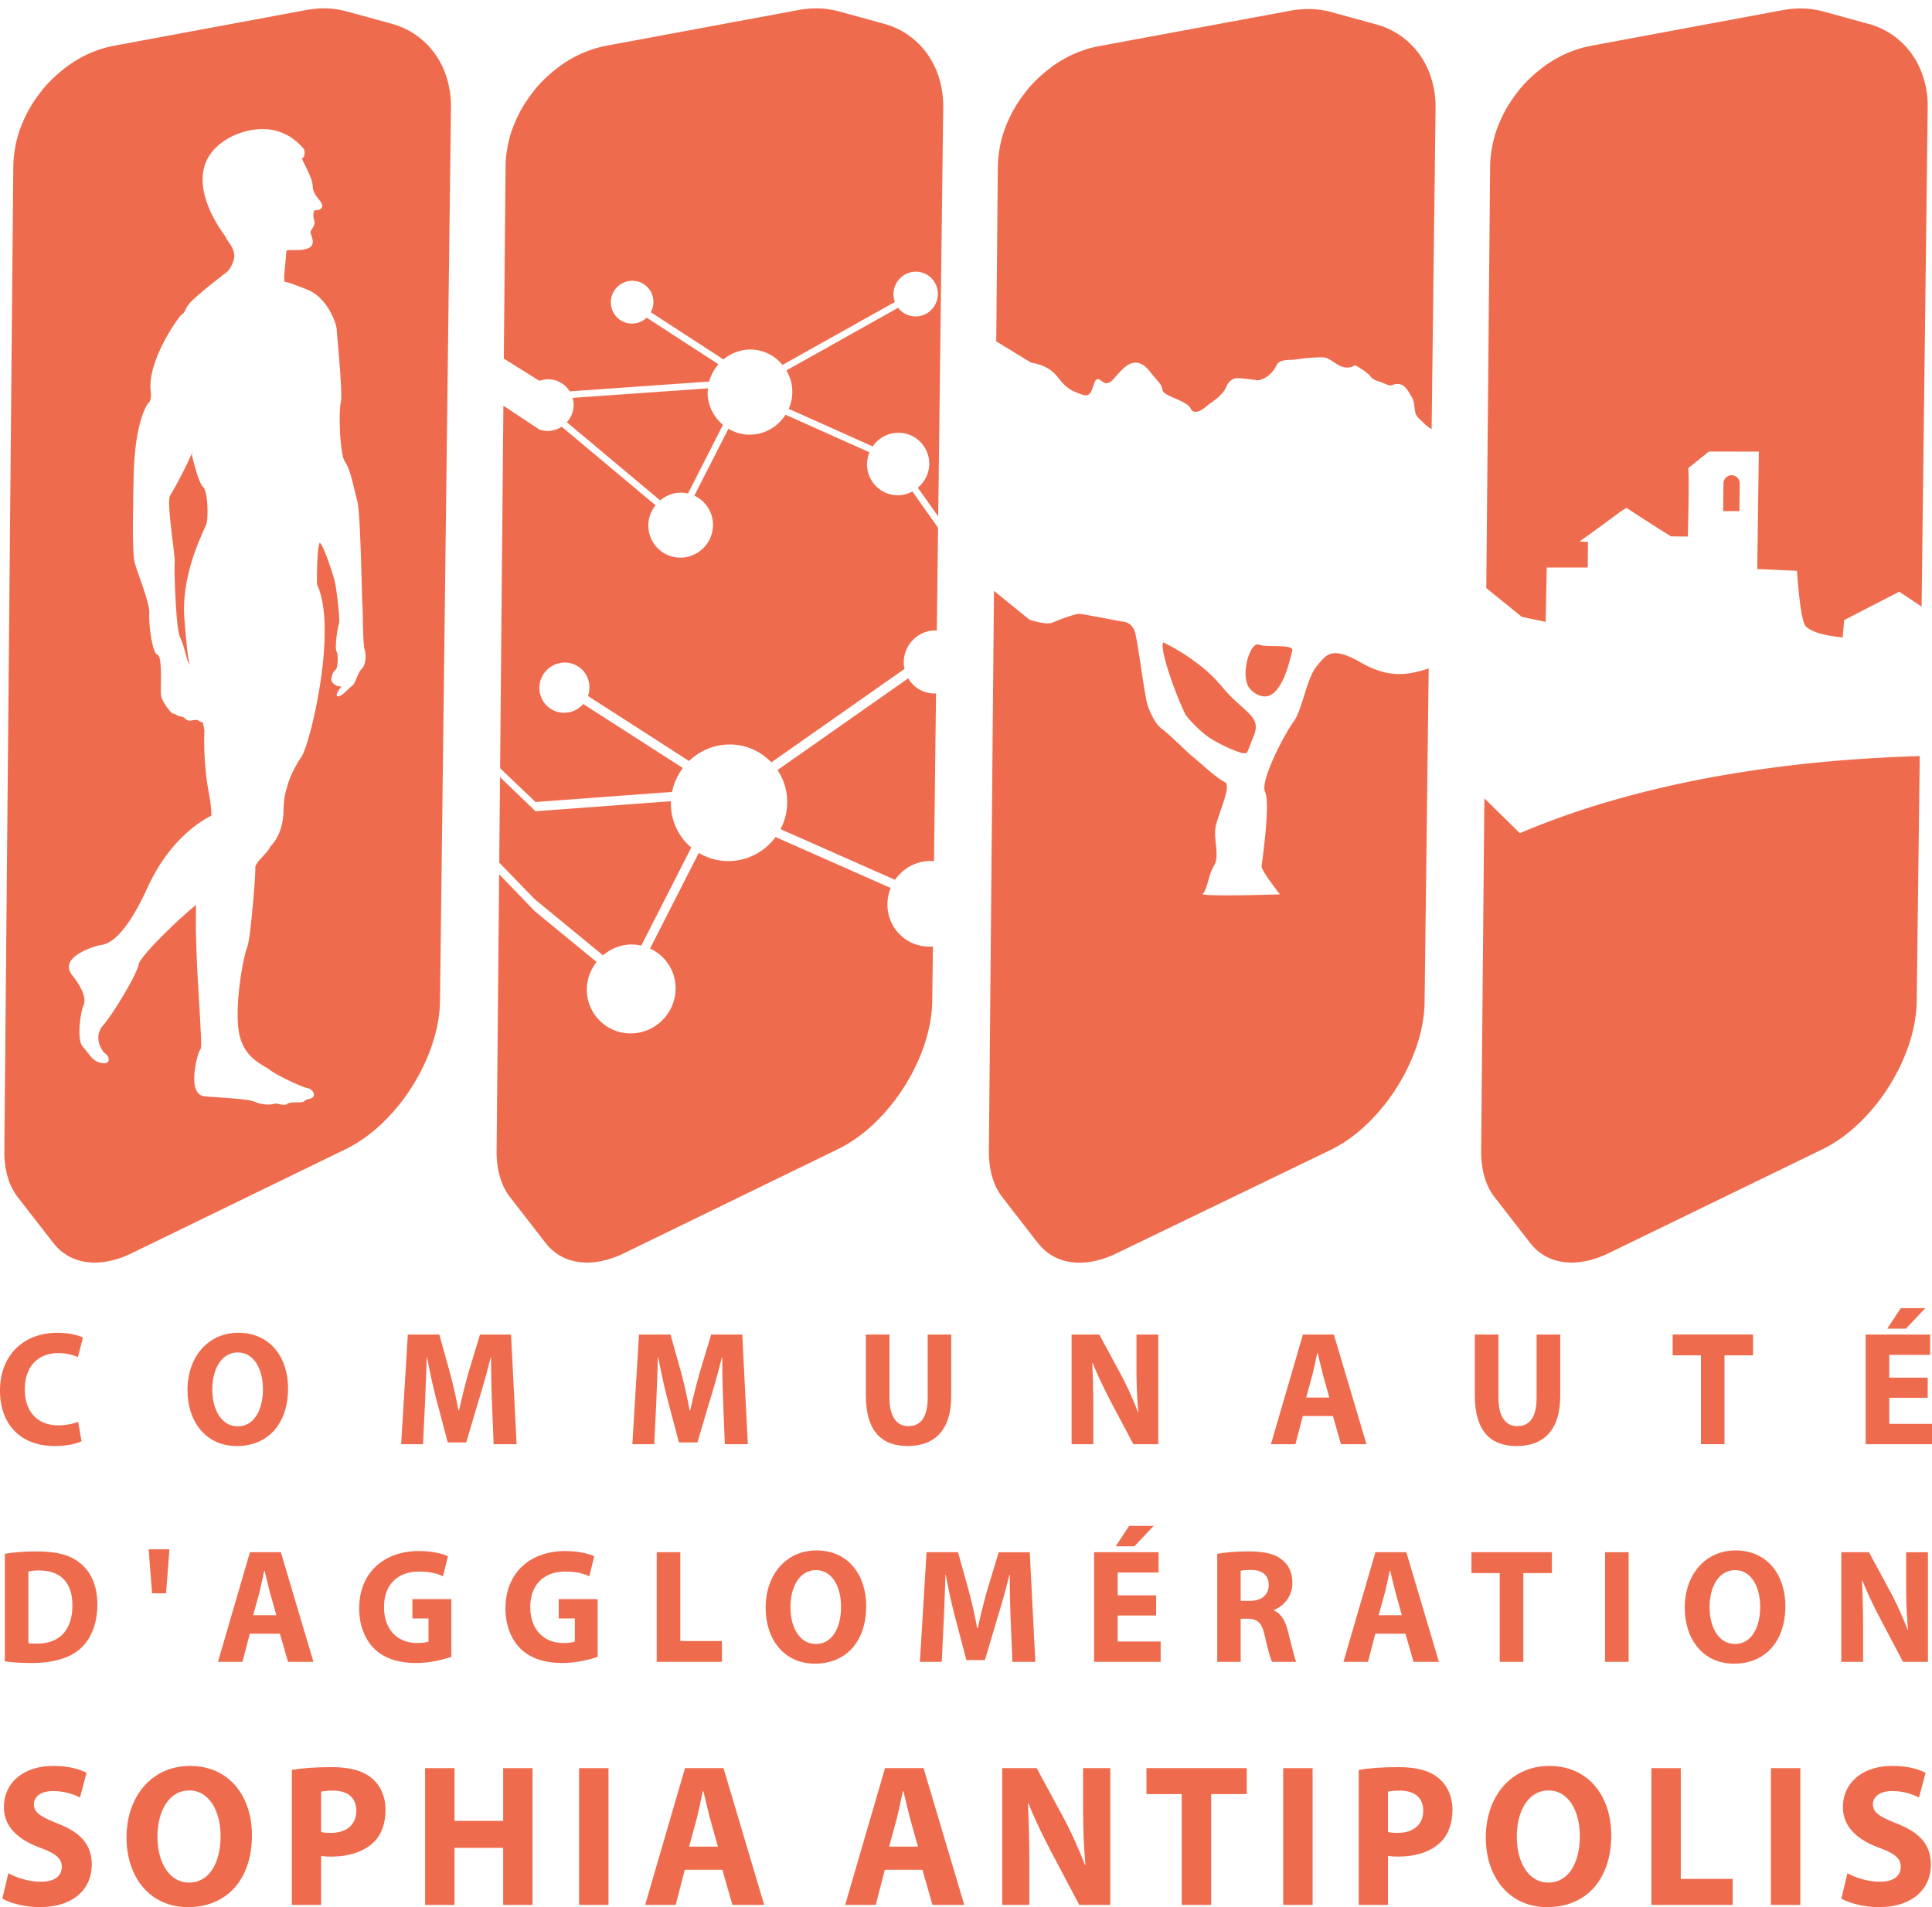 <svg xmlns="http://www.w3.org/2000/svg" width="157" height="155" viewBox="0 0 157 155"><g><g><g><path fill="#ee6c4d" d="M6.627 117.136c-.34.173-1.15.39-2.172.39-2.94 0-4.455-1.934-4.455-4.488 0-3.04 2.07-4.718 4.645-4.718.998 0 1.755.211 2.093.396l-.404 1.586a3.89 3.89 0 0 0-1.612-.327c-1.514 0-2.705.963-2.705 2.958 0 1.785 1.016 2.909 2.715 2.909.594 0 1.224-.12 1.617-.289z"/></g><g><path fill="#ee6c4d" d="M19.309 115.924c-1.284 0-2.057-1.313-2.057-2.991 0-1.667.747-3.013 2.07-3.013 1.325 0 2.045 1.373 2.045 2.974 0 1.743-.744 3.03-2.044 3.03zm-.064 1.602c2.488 0 4.165-1.763 4.165-4.694 0-2.462-1.425-4.512-4.038-4.512-2.496 0-4.137 1.996-4.137 4.667 0 2.539 1.486 4.539 3.999 4.539z"/></g><g><path fill="#ee6c4d" d="M39.977 113.964c-.037-1.07-.073-2.354-.073-3.662h-.027a57.3 57.3 0 0 1-.96 3.452l-1.032 3.48h-1.501l-.909-3.44a47.986 47.986 0 0 1-.77-3.492h-.025c-.04 1.206-.092 2.58-.14 3.69l-.164 3.384h-1.778l.543-8.914h2.56l.83 2.992c.28 1.017.532 2.13.722 3.17h.049c.23-1.028.52-2.192.808-3.202l.897-2.96h2.522l.451 8.914h-1.865z"/></g><g><path fill="#ee6c4d" d="M58.765 113.964c-.037-1.07-.073-2.354-.073-3.662h-.026a59.938 59.938 0 0 1-.961 3.452l-1.031 3.48h-1.501l-.912-3.44a49.359 49.359 0 0 1-.769-3.492h-.027a446.63 446.63 0 0 1-.134 3.69l-.166 3.384h-1.778l.54-8.914h2.56l.838 2.992a39.06 39.06 0 0 1 .714 3.17h.052a56.34 56.34 0 0 1 .807-3.202l.896-2.96h2.524l.454 8.914h-1.87z"/></g><g><path fill="#ee6c4d" d="M72.28 108.462v5.123c0 1.543.568 2.323 1.539 2.323 1.009 0 1.567-.737 1.567-2.323v-5.123H77.3v4.999c0 2.752-1.323 4.065-3.543 4.065-2.147 0-3.395-1.256-3.395-4.094v-4.97z"/></g><g><path fill="#ee6c4d" d="M87.082 117.376v-8.914h2.246l1.767 3.265c.504.942.995 2.053 1.388 3.059h.026c-.118-1.18-.155-2.382-.155-3.73v-2.594h1.768v8.914H92.1l-1.82-3.437c-.498-.964-1.067-2.103-1.472-3.147h-.049a71.01 71.01 0 0 1 .084 3.902v2.682z"/></g><g><path fill="#ee6c4d" d="M106.146 113.585l.516-1.896c.128-.513.266-1.187.377-1.714h.042c.125.512.28 1.187.414 1.714l.528 1.896zm2.175 1.502l.648 2.29h2.075l-2.651-8.915h-2.513l-2.6 8.914h1.992l.596-2.289z"/></g><g><path fill="#ee6c4d" d="M121.767 108.462v5.123c0 1.543.566 2.323 1.538 2.323 1.011 0 1.566-.737 1.566-2.325v-5.121h1.918v4.999c0 2.752-1.327 4.065-3.548 4.065-2.144 0-3.392-1.256-3.392-4.094v-4.97z"/></g><g><path fill="#ee6c4d" d="M138.223 110.155h-2.299v-1.693h6.535v1.693h-2.321v7.221h-1.915z"/></g><g><path fill="#ee6c4d" d="M154.46 106.323l-1.096 1.664h1.513l1.576-1.664zm2.192 5.647h-3.125v-1.854h3.321v-1.654h-5.239v8.914h5.414v-1.653h-3.496v-2.118h3.125z"/></g><g><path fill="#ee6c4d" d="M2.31 127.717c.165-.044.458-.08.87-.08 1.667 0 2.704.91 2.704 2.829 0 2.128-1.152 3.135-2.905 3.118-.226 0-.504 0-.67-.035zM.394 135.03c.466.065 1.187.131 2.18.131 1.666 0 3.042-.368 3.936-1.15.808-.727 1.403-1.903 1.403-3.613 0-1.583-.556-2.692-1.439-3.386-.808-.645-1.87-.922-3.496-.922-.961 0-1.88.066-2.584.197z"/></g><g><path fill="#ee6c4d" d="M13.77 125.917l-.276 3.581h-1.137l-.277-3.58z"/></g><g><path fill="#ee6c4d" d="M20.575 131.274l.517-1.893c.128-.514.266-1.19.38-1.714h.034c.128.51.28 1.184.417 1.714l.532 1.893zm2.172 1.508l.656 2.284h2.069l-2.65-8.912h-2.511l-2.598 8.912h1.99l.596-2.284z"/></g><g><path fill="#ee6c4d" d="M36.68 134.658c-.595.21-1.718.502-2.844.502-1.55 0-2.67-.411-3.45-1.19-.771-.78-1.2-1.941-1.2-3.255.013-2.956 2.07-4.655 4.857-4.655 1.097 0 1.94.226 2.359.424l-.405 1.629c-.467-.223-1.035-.385-1.968-.385-1.6 0-2.824.953-2.824 2.885 0 1.85 1.11 2.922 2.687 2.922.428 0 .78-.054.93-.121v-1.878h-1.31v-1.57h3.167z"/></g><g><path fill="#ee6c4d" d="M48.568 134.658c-.591.21-1.717.502-2.837.502-1.556 0-2.676-.411-3.458-1.19-.77-.78-1.2-1.941-1.2-3.255.013-2.956 2.07-4.655 4.859-4.655 1.095 0 1.943.226 2.359.424l-.403 1.629c-.47-.223-1.037-.385-1.972-.385-1.6 0-2.824.953-2.824 2.885 0 1.85 1.109 2.922 2.687 2.922.43 0 .784-.054.935-.121v-1.878h-1.313v-1.57h3.167z"/></g><g><path fill="#ee6c4d" d="M53.367 126.154h1.917v7.222h3.382v1.69h-5.3z"/></g><g><path fill="#ee6c4d" d="M66.293 133.613c-1.286 0-2.06-1.308-2.06-2.99 0-1.664.747-3.013 2.073-3.013 1.325 0 2.041 1.374 2.041 2.973 0 1.747-.744 3.03-2.041 3.03zm-.063 1.6c2.484 0 4.161-1.757 4.161-4.693 0-2.46-1.423-4.509-4.037-4.509-2.497 0-4.136 1.996-4.136 4.664 0 2.54 1.487 4.539 3.999 4.539z"/></g><g><path fill="#ee6c4d" d="M82.129 131.656a105.311 105.311 0 0 1-.073-3.664h-.03a59.03 59.03 0 0 1-.956 3.452l-1.035 3.479h-1.5l-.91-3.442a49.212 49.212 0 0 1-.77-3.49h-.028c-.031 1.201-.087 2.584-.135 3.693l-.163 3.382h-1.776l.542-8.912h2.556l.835 2.99c.276 1.02.53 2.13.719 3.174h.052c.225-1.032.513-2.195.805-3.203l.898-2.96h2.52l.454 8.911h-1.862z"/></g><g><path fill="#ee6c4d" d="M91.758 124.012l-1.094 1.665h1.513l1.577-1.665zm2.194 5.647h-3.126v-1.853h3.322v-1.652h-5.24v8.912h5.411v-1.652h-3.493v-2.116h3.126z"/></g><g><path fill="#ee6c4d" d="M100.821 127.666c.137-.043.409-.07.867-.07.886 0 1.412.423 1.412 1.231 0 .779-.565 1.28-1.52 1.28h-.759zm-1.906 7.4h1.906v-3.505h.566c.8.014 1.163.307 1.403 1.429.238 1.1.453 1.826.583 2.076h1.962c-.16-.345-.414-1.506-.682-2.523-.21-.821-.54-1.401-1.131-1.655v-.038c.734-.275 1.504-1.06 1.504-2.184 0-.814-.28-1.438-.798-1.861-.605-.52-1.492-.716-2.748-.716-1.037 0-1.945.082-2.565.197z"/></g><g><path fill="#ee6c4d" d="M112.034 131.272l.523-1.891c.126-.514.263-1.19.378-1.714h.039c.126.51.277 1.183.418 1.714l.525 1.891zm2.177 1.51l.656 2.284h2.063l-2.647-8.912h-2.513l-2.596 8.912h1.995l.592-2.284z"/></g><g><path fill="#ee6c4d" d="M121.87 127.851h-2.295v-1.697h6.537l.002 1.697h-2.324v7.215h-1.92z"/></g><g><path fill="#ee6c4d" d="M130.434 135.066v-8.911h1.913v8.911z"/></g><g><path fill="#ee6c4d" d="M140.98 133.613c-1.283 0-2.054-1.308-2.054-2.99 0-1.664.743-3.013 2.072-3.013 1.32 0 2.039 1.374 2.039 2.973 0 1.747-.738 3.03-2.039 3.03zm-.06 1.6c2.483 0 4.165-1.757 4.165-4.693 0-2.46-1.428-4.509-4.04-4.509-2.496 0-4.138 1.996-4.138 4.664 0 2.54 1.491 4.539 3.997 4.539z"/></g><g><path fill="#ee6c4d" d="M149.629 135.066v-8.912h2.248l1.763 3.266c.506.939.995 2.048 1.39 3.058h.024a38.852 38.852 0 0 1-.154-3.733v-2.59h1.77v8.911h-2.026l-1.811-3.437c-.505-.963-1.07-2.1-1.475-3.147h-.05c.062 1.19.091 2.447.091 3.902v2.682z"/></g><g><path fill="#ee6c4d" d="M.679 152.244c.63.348 1.637.693 2.657.693 1.104 0 1.684-.477 1.684-1.22 0-.677-.504-1.086-1.777-1.547-1.763-.662-2.925-1.683-2.925-3.318 0-1.894 1.525-3.327 4.01-3.327 1.211 0 2.077.242 2.707.558l-.536 2.012a4.795 4.795 0 0 0-2.202-.527c-1.039 0-1.541.511-1.541 1.07 0 .71.58 1.02 1.966 1.583 1.872.727 2.736 1.75 2.736 3.333 0 1.861-1.351 3.446-4.262 3.446-1.213 0-2.407-.346-3.004-.691z"/></g><g><path fill="#ee6c4d" d="M15.36 153.005c-1.603 0-2.566-1.634-2.566-3.73 0-2.074.932-3.757 2.583-3.757 1.65 0 2.548 1.713 2.548 3.71 0 2.177-.929 3.777-2.548 3.777zM15.283 155c3.1 0 5.191-2.193 5.191-5.854 0-3.067-1.777-5.621-5.034-5.621-3.115 0-5.16 2.489-5.16 5.818 0 3.166 1.853 5.657 4.985 5.657z"/></g><g><path fill="#ee6c4d" d="M26.093 145.616c.175-.048.502-.083.99-.083 1.214 0 1.874.61 1.874 1.637 0 1.117-.787 1.795-2.058 1.795-.351 0-.603-.017-.806-.07zm-2.376 9.204h2.376v-3.993c.22.052.502.068.817.068 1.414 0 2.644-.38 3.462-1.174.628-.609.958-1.533.958-2.636 0-1.088-.437-2.013-1.114-2.559-.71-.607-1.779-.904-3.256-.904-1.465 0-2.502.097-3.243.227z"/></g><g><path fill="#ee6c4d" d="M36.935 143.705v4.285h3.954v-4.285h2.385v11.115h-2.385v-4.636h-3.954v4.636h-2.39v-11.115z"/></g><g><path fill="#ee6c4d" d="M47.058 154.82v-11.115h2.389v11.115z"/></g><g><path fill="#ee6c4d" d="M55.997 150.085l.644-2.358c.157-.642.33-1.484.47-2.144h.05c.156.643.345 1.485.518 2.144l.66 2.358zm2.704 1.878l.818 2.857h2.58l-3.303-11.115h-3.13l-3.24 11.115h2.483l.738-2.857z"/></g><g><path fill="#ee6c4d" d="M72.252 150.085l.644-2.358c.158-.642.333-1.484.474-2.144h.045c.16.643.348 1.485.52 2.144l.662 2.358zm2.707 1.878l.816 2.857h2.583l-3.306-11.115H71.92l-3.24 11.115h2.486l.74-2.857z"/></g><g><path fill="#ee6c4d" d="M81.443 154.82v-11.115h2.8l2.204 4.072c.626 1.17 1.241 2.557 1.732 3.81h.03c-.141-1.467-.195-2.969-.195-4.65v-3.232h2.21v11.115h-2.52l-2.266-4.291c-.63-1.203-1.336-2.621-1.84-3.923h-.062c.075 1.485.11 3.053.11 4.866v3.348z"/></g><g><path fill="#ee6c4d" d="M96.029 145.814h-2.864v-2.109h8.151v2.109h-2.894v9.006H96.03z"/></g><g><path fill="#ee6c4d" d="M104.276 154.82v-11.115h2.39v11.115z"/></g><g><path fill="#ee6c4d" d="M112.793 145.616c.17-.048.503-.083.99-.083 1.21 0 1.873.61 1.873 1.637 0 1.117-.789 1.795-2.067 1.795-.342 0-.592-.017-.796-.07zm-2.38 9.204h2.38v-3.993c.22.052.503.067.816.067 1.415 0 2.645-.378 3.461-1.173.628-.609.963-1.533.963-2.636 0-1.088-.446-2.013-1.12-2.559-.711-.608-1.782-.904-3.259-.904-1.462 0-2.5.097-3.24.227z"/></g><g><path fill="#ee6c4d" d="M125.822 153.005c-1.604 0-2.563-1.634-2.563-3.73 0-2.074.926-3.757 2.58-3.757 1.65 0 2.544 1.713 2.544 3.707 0 2.18-.927 3.78-2.545 3.78zm-.079 1.995c3.1 0 5.193-2.193 5.193-5.854 0-3.067-1.782-5.621-5.036-5.621-3.115 0-5.161 2.489-5.161 5.818 0 3.166 1.857 5.657 4.99 5.657z"/></g><g><path fill="#ee6c4d" d="M134.196 143.705h2.39v9.002h4.217v2.113h-6.607z"/></g><g><path fill="#ee6c4d" d="M143.91 154.82v-11.115h2.389v11.115z"/></g><g><path fill="#ee6c4d" d="M150.127 152.244c.626.348 1.63.693 2.66.693 1.096 0 1.675-.477 1.675-1.22 0-.677-.5-1.086-1.777-1.547-1.761-.662-2.922-1.683-2.922-3.318 0-1.894 1.526-3.327 4.01-3.327 1.212 0 2.078.242 2.705.558l-.533 2.012a4.785 4.785 0 0 0-2.206-.527c-1.034 0-1.54.511-1.54 1.07 0 .708.587 1.02 1.97 1.583 1.869.727 2.738 1.75 2.738 3.333 0 1.861-1.357 3.446-4.267 3.446-1.21 0-2.405-.346-3.005-.691z"/></g><g><path fill="#ee6c4d" d="M16.74 40.133c-.058-.259-.137-.464-.243-.567-.103-.1-.21-.307-.313-.565a9.196 9.196 0 0 1-.287-.859 18.995 18.995 0 0 1-.31-1.204l.084-.27c-.19.438-.388.863-.581 1.258-.194.396-.383.761-.553 1.083-.17.32-.324.596-.446.811-.122.214-.214.367-.261.443-.081.13-.097.5-.074.995.025.495.087 1.11.158 1.728.07.617.15 1.239.206 1.74.058.502.094.884.078 1.029-.015.144-.017.554-.005 1.095.013.542.037 1.216.075 1.891.035.676.085 1.352.143 1.9.06.548.128.966.205 1.124.078.157.146.327.207.498.06.173.114.348.162.519.05.17.093.334.134.485.042.151.08.289.12.404l.038.106.045.1.053.09.059.082c-.053-.119-.105-.39-.153-.734-.05-.344-.096-.758-.134-1.163-.04-.407-.076-.801-.1-1.103l-.044-.555c-.096-.967-.04-1.92.101-2.814.142-.896.365-1.728.607-2.457.242-.728.5-1.35.703-1.818.204-.468.355-.783.384-.9a3.63 3.63 0 0 0 .059-.595c.01-.266.01-.58-.009-.893a5.8 5.8 0 0 0-.109-.884"/></g><g><path fill="#ee6c4d" d="M29.678 53.706c-.022.144-.06.278-.109.39a.76.76 0 0 1-.18.27c-.072.062-.142.17-.208.3a7.95 7.95 0 0 0-.195.427c-.062.147-.122.29-.182.404-.059.113-.117.2-.176.23-.054.031-.133.101-.224.19-.092.087-.197.192-.307.293a2.712 2.712 0 0 1-.331.27c-.11.073-.21.12-.298.12-.092-.015-.119-.075-.106-.154a.842.842 0 0 1 .123-.28c.06-.1.13-.196.183-.269.05-.071.086-.12.073-.12a.729.729 0 0 1-.458-.083.947.947 0 0 1-.304-.271.418.418 0 0 1-.049-.253c.007-.1.032-.213.07-.317a1.31 1.31 0 0 1 .132-.278c.05-.077.1-.132.143-.146.044-.014.08-.104.108-.232.029-.128.048-.295.057-.467.009-.17.006-.344-.009-.488-.015-.142-.041-.254-.083-.298-.04-.047-.057-.195-.056-.395.001-.2.02-.45.047-.702.029-.253.065-.508.1-.714.038-.205.076-.366.104-.427.028-.06.033-.26.018-.536a20.047 20.047 0 0 0-.083-.989 40.211 40.211 0 0 0-.126-1.046 19.095 19.095 0 0 0-.107-.714 9.258 9.258 0 0 0-.204-.734c-.104-.335-.233-.731-.37-1.11-.135-.381-.277-.744-.403-1.013-.124-.268-.234-.442-.303-.442-.058.155-.101.436-.132.77-.03.335-.048.721-.06 1.094-.01.372-.016.73-.017 1.002-.002.273.001.46.001.494.417.884.6 2.111.624 3.474.026 1.364-.105 2.864-.313 4.3a38.995 38.995 0 0 1-.772 3.9c-.281 1.1-.559 1.927-.754 2.283-.031.057-.14.209-.284.44a9.282 9.282 0 0 0-.505.936 7.877 7.877 0 0 0-.485 1.344 6.84 6.84 0 0 0-.228 1.674 5.574 5.574 0 0 1-.122 1.12c-.07.326-.167.608-.277.85-.107.242-.23.444-.347.61a3.11 3.11 0 0 1-.332.395c-.047.129-.149.274-.275.428-.127.151-.277.31-.421.47-.144.156-.28.31-.377.453-.098.143-.158.274-.145.382.01.117-.008.54-.045 1.116a81.48 81.48 0 0 1-.387 4.122c-.077.597-.156 1.05-.224 1.21-.068.156-.165.505-.267.974-.102.47-.21 1.063-.3 1.709-.09.647-.163 1.345-.194 2.03-.032.687-.023 1.356.05 1.943.075.588.236 1.062.445 1.449.21.385.467.683.732.923.266.238.54.418.785.568.244.148.459.265.603.38.143.114.381.257.666.413.284.155.613.321.936.474.323.153.639.294.898.398.259.106.46.177.554.19a.64.64 0 0 1 .429.279.48.48 0 0 1 .082.212.287.287 0 0 1-.047.196.385.385 0 0 1-.152.124 1.12 1.12 0 0 1-.194.068c-.066.017-.133.034-.194.057a.403.403 0 0 0-.154.096l-.091.062a.927.927 0 0 1-.274.057 2.01 2.01 0 0 1-.143.006l-.09-.002-.073-.002-.047-.004-.02-.001c-.008 0-.053 0-.115.003a2.4 2.4 0 0 0-.227.02c-.084.012-.17.028-.242.052-.073.024-.13.058-.156.102a1.16 1.16 0 0 1-.292.026l-.115-.015-.108-.021-.105-.024-.107-.022-.102-.013-.093-.004a4.48 4.48 0 0 1-.157.037 1.4 1.4 0 0 1-.137.024l-.127.015a3.227 3.227 0 0 1-.404-.009 3.66 3.66 0 0 1-.296-.042 2.472 2.472 0 0 1-.29-.07 1.66 1.66 0 0 1-.258-.1c-.12-.056-.337-.106-.621-.148-.283-.043-.633-.08-1.014-.115-.38-.033-.792-.062-1.202-.09-.41-.028-.817-.054-1.188-.081-.37-.027-.6-.234-.733-.537-.133-.304-.17-.705-.152-1.117a6.97 6.97 0 0 1 .167-1.192c.078-.355.168-.638.222-.768.057-.129.1-.17.13-.257.03-.086.044-.217.04-.526-.004-.31-.026-.798-.07-1.598-.042-.802-.11-1.915-.2-3.473a105.206 105.206 0 0 1-.145-3.576 54.683 54.683 0 0 1 .002-2.505c-.154.097-.515.4-.97.81-.457.41-1.008.929-1.545 1.46-.538.53-1.06 1.07-1.457 1.531-.394.46-.666.836-.7 1.035-.035.197-.18.544-.393.971-.21.425-.488.928-.79 1.435-.3.51-.62 1.024-.922 1.472-.3.45-.578.832-.79 1.076-.213.247-.32.502-.36.752-.039.248-.008.489.053.703.063.213.158.398.25.54a.94.94 0 0 0 .227.264.696.696 0 0 1 .25.288.516.516 0 0 1 .049.191.383.383 0 0 1-.043.192l-.052.06-.075.04-.092.025-.11.008a1.24 1.24 0 0 1-.406-.07 1.281 1.281 0 0 1-.368-.183 1.935 1.935 0 0 1-.204-.177 2.9 2.9 0 0 1-.178-.207c-.065-.08-.137-.173-.228-.288a14.315 14.315 0 0 0-.35-.42c-.143-.165-.221-.44-.256-.761a5.69 5.69 0 0 1 .006-1.045c.032-.355.086-.698.14-.965.053-.27.109-.464.142-.528a.8.8 0 0 0 .088-.279 1.404 1.404 0 0 0-.022-.488 2.924 2.924 0 0 0-.279-.73 6.29 6.29 0 0 0-.668-.998c-.304-.382-.338-.721-.213-1.02.126-.298.413-.55.747-.758a5.593 5.593 0 0 1 1.035-.483c.318-.116.575-.18.656-.195.081-.015.23-.022.443-.099.213-.075.488-.218.819-.506.33-.287.717-.72 1.154-1.367.436-.65.92-1.518 1.45-2.677.469-1.03.99-1.894 1.518-2.614a12.25 12.25 0 0 1 1.561-1.76c.497-.46.954-.8 1.325-1.043.37-.244.655-.391.806-.464-.003-.115-.006-.239-.013-.37a8.957 8.957 0 0 0-.037-.418 7.987 7.987 0 0 0-.059-.468 13.022 13.022 0 0 0-.09-.52 22.033 22.033 0 0 1-.27-1.903A25.793 25.793 0 0 1 16.606 61a21.941 21.941 0 0 1-.008-1.135c.005-.28.014-.452.014-.481l-.008-.054-.026-.133c-.01-.057-.024-.127-.037-.206l-.052-.27-.12-.041-.1-.04-.077-.034-.05-.03-.052-.03-.058-.022-.06-.012-.066-.003-.098.006-.109.015-.118.023-.132.025a.46.46 0 0 1-.223-.052 1.039 1.039 0 0 1-.182-.12c-.056-.044-.108-.089-.164-.122a.343.343 0 0 0-.174-.055.517.517 0 0 1-.187-.036 1.341 1.341 0 0 1-.167-.079c-.053-.029-.103-.058-.149-.079a.333.333 0 0 0-.13-.037c-.04 0-.121-.06-.218-.162a3.84 3.84 0 0 1-.626-.907 1.457 1.457 0 0 1-.15-.487c-.013-.144-.009-.41-.005-.731.005-.321.01-.698.004-1.057a7.434 7.434 0 0 0-.068-.972c-.043-.265-.111-.445-.217-.472-.106-.028-.203-.202-.29-.457a6.405 6.405 0 0 1-.223-.956 12.75 12.75 0 0 1-.132-1.087 6.38 6.38 0 0 1-.02-.848c.016-.205-.031-.504-.118-.856-.087-.35-.214-.751-.348-1.157-.136-.404-.283-.813-.41-1.178a15.121 15.121 0 0 1-.3-.918c-.049-.177-.084-.493-.107-.888-.023-.396-.036-.87-.041-1.368a73.254 73.254 0 0 1 0-1.493c.005-.48.014-.921.021-1.264l-.003.1-.002.08-.003.052-.002.02v-.108c0-.077.003-.197.005-.373.005-.175.008-.408.015-.708l.026-1.111c.021-1.057.097-1.948.201-2.692.104-.743.235-1.342.371-1.812.134-.471.273-.814.391-1.052.119-.236.217-.367.27-.41a.397.397 0 0 0 .115-.197c.026-.082.04-.174.047-.262.009-.09.01-.172.009-.236l-.005-.116c-.1-.623-.006-1.327.195-2.03.201-.707.509-1.415.836-2.049.327-.633.673-1.191.95-1.599.278-.407.486-.664.54-.691a.62.62 0 0 0 .126-.093.59.59 0 0 0 .084-.119c.027-.048.053-.103.087-.173.036-.07.078-.153.136-.256.065-.119.214-.288.42-.488.204-.2.465-.433.758-.681.294-.25.619-.513.95-.776.334-.265.671-.526.994-.773l.099-.08.09-.087.08-.09.072-.093c.04-.062.076-.13.108-.198a3.25 3.25 0 0 0 .143-.333l.024-.066c.095-.234.105-.459.066-.668a1.838 1.838 0 0 0-.225-.576c-.1-.175-.212-.329-.302-.457-.088-.13-.155-.237-.162-.312a11.306 11.306 0 0 1-.869-1.335c-.334-.604-.667-1.338-.85-2.117-.183-.777-.218-1.598.042-2.373.258-.775.813-1.505 1.805-2.1.017-.01.106-.068.256-.146.15-.08.36-.18.618-.28.26-.098.567-.195.908-.269.343-.071.721-.12 1.122-.116.262.001.534.024.807.076a4.066 4.066 0 0 1 1.658.728c.272.199.54.441.797.736l.039.043a.509.509 0 0 1 .06.123.705.705 0 0 1 .03.215 1.155 1.155 0 0 1-.055.318l-.02.037-.027.031-.04.032-.053.026c-.029.01.008.11.082.269.075.156.183.37.297.606.114.236.231.494.322.74.09.245.152.478.154.666.004.187.052.356.122.506.069.151.162.287.254.41.092.122.185.232.26.335.071.105.123.2.133.292a.33.33 0 0 1-.042.213.338.338 0 0 1-.143.123.68.68 0 0 1-.189.057c-.062.01-.125.014-.174.014-.054-.001-.094.035-.121.09a.67.67 0 0 0-.044.226c-.004.09.002.187.016.284.013.095.033.189.059.267.025.08.024.162.006.243a1 1 0 0 1-.091.238c-.039.078-.085.148-.125.212-.038.064-.074.122-.094.167-.018.047.002.13.036.237.034.104.08.23.11.36a.841.841 0 0 1 .015.39.494.494 0 0 1-.25.32 1.305 1.305 0 0 1-.448.154c-.165.031-.34.041-.514.046-.171.004-.342 0-.497.001a2.513 2.513 0 0 0-.41.03l-.184 1.997.01.54.24.065a.246.246 0 0 1 .085.013c.051.013.127.038.243.077a38.63 38.63 0 0 1 1.261.48c.444.173.817.442 1.126.756.312.312.56.667.753 1.011.193.343.33.675.42.94.087.266.129.467.128.547-.001.076.03.442.075.957.045.516.103 1.18.155 1.858.055.676.102 1.365.125 1.928.023.563.02.998-.026 1.171-.044.17-.071.518-.083.957-.01.437-.003.964.023 1.489.026.525.072 1.05.14 1.478.067.432.156.77.27.926.11.156.212.37.305.617.091.249.177.535.255.829.078.297.15.603.222.899.071.294.139.577.207.823.07.25.126.861.174 1.645.047.784.087 1.743.118 2.69.032.949.058 1.883.077 2.62.02.737.036 1.277.05 1.43.012.155.019.43.027.764.006.334.012.727.021 1.12.01.39.022.78.043 1.107.021.328.048.591.089.73.042.141.065.29.074.443.006.152-.003.305-.026.447m6.487-47.791a6.577 6.577 0 0 0-1.393-2.234 6.337 6.337 0 0 0-2.12-1.466c-.402-.169-.825-.3-1.266-.39l.015.002c.14.03.278.061.415.099l-1.865-.511-1.814-.496-.18-.046a5.66 5.66 0 0 0-.182-.04L27.722.82l-.013-.003-.014-.003-.103-.02a3.2 3.2 0 0 0-.186-.03l-.1-.015-.036-.006-.03-.003-.09-.013c-.085-.01-.173-.018-.26-.026l-.053-.004h-.015L26.79.696a7.704 7.704 0 0 0-.43-.017h-.125l-.063.002-.063.001-.071.005h-.04l-.062.004a4.524 4.524 0 0 0-.129.007l-.1.008-.074.005-.064.007-.067.005-.14.018-.1.012-.036.005-.03.004a8.17 8.17 0 0 0-.312.052L9.248 3.722l-.016.004-.015.002-.016.003-.014.003c-.118.023-.238.05-.355.076a9.83 9.83 0 0 0-.349.091l-.04.012-.054.018a5.125 5.125 0 0 0-.252.075c-.114.038-.229.078-.342.12l-.123.048-.11.046c-.061.025-.125.047-.187.075-.14.06-.278.122-.414.19l-.082.04-.089.046c-.077.041-.156.08-.234.121-.131.074-.266.15-.394.23l-.026.016-.036.022a9.906 9.906 0 0 0-1.116.806 11.01 11.01 0 0 0-.794.713l-.061.056-.015.017a11.26 11.26 0 0 0-.604.665c-.054.064-.102.135-.154.2-.06.075-.118.152-.176.227-.217.29-.424.585-.613.895l-.039.056-.012.021-.037.065c-.12.203-.231.41-.335.619-.036.07-.069.14-.103.21-.083.174-.16.35-.234.53l-.06.132-.023.069a9.866 9.866 0 0 0-.25.721l-.005.014-.006.03a8.823 8.823 0 0 0-.18.716c-.017.074-.029.15-.043.222a8.524 8.524 0 0 0-.087.562 8.983 8.983 0 0 0-.072.992L.353 93.533c-.004.394.019.771.066 1.128.045.356.117.692.209 1.008.094.315.21.609.345.881.138.273.293.522.47.749l.709.915c.339.433.675.867 1.012 1.302l1.18 1.52-.035-.058c.052.068.1.14.155.204.398.468.88.828 1.43 1.07.551.243 1.168.368 1.836.365a6.104 6.104 0 0 0 1.443-.196 7.812 7.812 0 0 0 1.554-.578l17.371-8.449c1.04-.506 2.034-1.222 2.943-2.085a15.762 15.762 0 0 0 2.423-2.963 15.713 15.713 0 0 0 1.654-3.446c.397-1.185.623-2.388.637-3.537l.89-72.604a7.737 7.737 0 0 0-.48-2.843"/></g><g><path fill="#ee6c4d" d="M46.465 33.686a2.13 2.13 0 0 1-.4.633l7.583 6.352a2.71 2.71 0 0 1 1.222-.587 2.517 2.517 0 0 1 .615-.038l.145.014.141.024c.045.008.093.017.137.028l2.841-5.584a3.52 3.52 0 0 1-.912-1.168 3.359 3.359 0 0 1-.332-1.5l.005-.076.01-.072.013-.074.007-.075-11.013.773a1.966 1.966 0 0 1 .09.596 2.127 2.127 0 0 1-.153.754"/></g><g><path fill="#ee6c4d" d="M70.887 1.741l.044.004.045.008c.126.018.25.038.373.062l.033.006.023.006c.112.023.223.052.332.08a7.187 7.187 0 0 0-.966-.178zm-27.052 29.21c.06-.02.118-.039.176-.055.06-.014.118-.027.176-.038.06-.01.12-.018.178-.024a2.058 2.058 0 0 1 1.197.263 2.055 2.055 0 0 1 .733.711l11.338-.797a3.19 3.19 0 0 1 .129-.388 3.19 3.19 0 0 1 .17-.365c.063-.119.132-.231.208-.338.076-.11.157-.213.244-.313l-5.83-3.788a1.802 1.802 0 0 1-.545.353 1.734 1.734 0 0 1-1.329-.01 1.728 1.728 0 0 1-1.04-1.61 1.73 1.73 0 0 1 .519-1.227c.158-.155.346-.282.554-.37a1.737 1.737 0 0 1 1.349.005c.206.09.392.217.546.373.155.159.28.346.365.554a1.783 1.783 0 0 1 .11.895 1.803 1.803 0 0 1-.198.593l5.903 3.838a3.556 3.556 0 0 1 1.585-.749 3.33 3.33 0 0 1 2.076.288c.22.108.427.24.618.393.192.154.366.326.52.513l9.136-5.115a1.743 1.743 0 0 1-.048-.153 1.882 1.882 0 0 1-.068-.493 1.827 1.827 0 0 1 1.122-1.673 1.774 1.774 0 0 1 1.972.396 1.802 1.802 0 0 1 .513 1.29 1.842 1.842 0 0 1-1.12 1.671c-.22.091-.456.14-.706.14a1.788 1.788 0 0 1-1.129-.418 1.822 1.822 0 0 1-.274-.289l-9.078 5.091a3.757 3.757 0 0 1 .354.838c.043.149.075.3.095.457.02.154.03.314.03.476a3.574 3.574 0 0 1-.17 1.034 4.149 4.149 0 0 1-.12.32l6.821 3.052a2.512 2.512 0 0 1 .897-.809 2.532 2.532 0 0 1 2.182-.1 2.535 2.535 0 0 1 1.328 1.355 2.5 2.5 0 0 1 .116 1.551 2.502 2.502 0 0 1-.478.974 2.763 2.763 0 0 1-.374.39l1.653 2.33.407-33.215a7.759 7.759 0 0 0-.48-2.843 6.592 6.592 0 0 0-1.392-2.234 6.321 6.321 0 0 0-3.028-1.771l.073.016-1.865-.511-1.815-.496A7.675 7.675 0 0 0 67.73.82l-.015-.003-.017-.002c-.086-.017-.172-.03-.258-.045l-.125-.02-.039-.007-.031-.003a7.36 7.36 0 0 0-.407-.043h-.033a6.553 6.553 0 0 0-.439-.019c-.081 0-.164.003-.247.005h-.056l-.06.003-.093.005c-.062.004-.126.008-.19.014l-.083.005-.063.007a5.769 5.769 0 0 0-.205.023l-.104.012-.035.005a6.898 6.898 0 0 0-.34.056L49.25 3.722l-.053.013c-.255.049-.509.11-.758.18l-.035.011c-.2.059-.396.13-.591.203-.046.018-.094.03-.139.047l-.109.044c-.229.092-.456.194-.678.305l-.095.048a10.78 10.78 0 0 0-.621.349l-.029.016-.038.022a10.55 10.55 0 0 0-1.113.807c-.275.223-.54.458-.793.71l-.08.074a10.64 10.64 0 0 0-.602.665c-.054.065-.102.134-.154.198-.061.077-.119.155-.178.232-.217.287-.424.583-.612.889l-.051.08-.039.066a10.79 10.79 0 0 0-.671 1.357c-.019.045-.042.088-.06.134l-.024.07c-.094.244-.18.487-.254.733l-.008.036c-.071.235-.13.472-.18.71-.016.075-.028.15-.042.223a8.21 8.21 0 0 0-.087.562c-.01.075-.021.152-.027.227-.025.254-.044.51-.045.766l-.143 15.634v.002l-.012.002z"/></g><g><path fill="#ee6c4d" d="M75.763 76.926l-.083.007-.075.003h-.072a3.394 3.394 0 0 1-3.162-2.114 3.467 3.467 0 0 1 .012-2.649l-9.358-4.142a4.894 4.894 0 0 1-1.655 1.418 4.758 4.758 0 0 1-2.178.535 4.53 4.53 0 0 1-1.857-.384 4.463 4.463 0 0 1-.549-.284l-3.96 7.776a3.574 3.574 0 0 1 1.933 2.225 3.63 3.63 0 0 1-.154 2.452 3.686 3.686 0 0 1-1.936 1.93 3.58 3.58 0 0 1-1.406.291 3.54 3.54 0 0 1-2.541-1.05 3.555 3.555 0 0 1-.567-4.27 4.07 4.07 0 0 1 .327-.486l-5.038-4.138-2.883-2.996-.204 22.482c-.005.394.018.771.064 1.127.047.357.117.693.21 1.008.094.316.209.61.346.88.137.273.294.523.469.749.966 1.247 1.934 2.491 2.9 3.738l-.037-.06c.053.07.103.142.157.207.4.468.883.83 1.433 1.073.551.242 1.169.365 1.837.362a6.15 6.15 0 0 0 .708-.051c.24-.034.487-.08.737-.145a7.929 7.929 0 0 0 1.555-.578L68.1 93.393c1.04-.504 2.036-1.222 2.943-2.084a15.867 15.867 0 0 0 2.425-2.964 15.86 15.86 0 0 0 1.654-3.446c.395-1.185.621-2.388.634-3.537l.056-4.44.05-.004z"/></g><g><path fill="#ee6c4d" d="M43.52 65.935l-2.887-2.775-.063 6.948 2.883 2.974 5.551 4.561a3.724 3.724 0 0 1 1.069-.642c.198-.076.401-.136.613-.177a3.154 3.154 0 0 1 .85-.055c.066.004.131.008.196.017a6.15 6.15 0 0 1 .381.066l4.06-7.969a4.619 4.619 0 0 1-1.217-1.59 4.726 4.726 0 0 1-.438-2.038l.007-.138z"/></g><g><path fill="#ee6c4d" d="M73.867 40.072c-.095.04-.19.071-.29.097a2.343 2.343 0 0 1-.62.085 2.49 2.49 0 0 1-1.778-.748 2.528 2.528 0 0 1-.722-1.798 2.566 2.566 0 0 1 .198-.946l-6.82-3.057a3.545 3.545 0 0 1-1.236 1.179 3.422 3.422 0 0 1-2.156.413 3.51 3.51 0 0 1-.44-.098 3.637 3.637 0 0 1-.418-.153 3.616 3.616 0 0 1-.389-.203l-2.773 5.445a2.607 2.607 0 0 1 1.103.957 2.572 2.572 0 0 1 .413 1.443 2.64 2.64 0 0 1-.79 1.862 2.659 2.659 0 0 1-.84.566 2.61 2.61 0 0 1-2.873-.568 2.626 2.626 0 0 1-.707-2.314 2.502 2.502 0 0 1 .301-.814c.07-.124.15-.242.24-.355l-7.623-6.382a2.205 2.205 0 0 1-.538.252 1.96 1.96 0 0 1-.959.056 3.834 3.834 0 0 1-.171-.04 2.334 2.334 0 0 1-.169-.054l-2.903-1.922-.267 29.449h-.013l2.89 2.758 11.098-.82a4.723 4.723 0 0 1 .332-1.027 4.712 4.712 0 0 1 .541-.915l-8.093-5.203a2.171 2.171 0 0 1-.684.519 2.01 2.01 0 0 1-.86.195 2.003 2.003 0 0 1-1.866-1.244A2.043 2.043 0 0 1 44 55.098a2.067 2.067 0 0 1 1.89-1.249 2.006 2.006 0 0 1 1.86 1.245 2.06 2.06 0 0 1 .079 1.308c-.016.054-.032.11-.052.162l8.215 5.286c.216-.208.451-.395.703-.56.249-.165.515-.308.794-.421a4.64 4.64 0 0 1 1.806-.36 4.678 4.678 0 0 1 1.879.39 4.74 4.74 0 0 1 1.509 1.06l10.815-7.59a2.288 2.288 0 0 1-.024-.137c-.008-.045-.012-.092-.018-.139a3.993 3.993 0 0 1-.011-.144c-.002-.048-.002-.097-.002-.147a2.589 2.589 0 0 1 .769-1.814 2.546 2.546 0 0 1 1.813-.75l.104.01.102-8.341.012.007-2.1-2.972a2.66 2.66 0 0 1-.275.129"/></g><g><path fill="#ee6c4d" d="M75.294 56.277a2.437 2.437 0 0 1-1.1-.64 2.576 2.576 0 0 1-.391-.506l-10.62 7.453c.128.189.24.388.339.597a4.616 4.616 0 0 1 .446 2.058 4.47 4.47 0 0 1-.041.573 4.568 4.568 0 0 1-.273 1.079c-.066.171-.141.338-.225.498l9.304 4.118c.16-.23.345-.44.552-.627a3.514 3.514 0 0 1 1.472-.793c.276-.072.566-.11.863-.111l.069.001.07.003.068.004.072.006.166-13.635.012-.002-.116.011a2.48 2.48 0 0 1-.667-.087"/></g><g><path fill="#ee6c4d" d="M99.25 55.75a11.03 11.03 0 0 0-1.459-1.447 15.928 15.928 0 0 0-1.506-1.1c-.471-.305-.893-.545-1.206-.714a11.766 11.766 0 0 0-.552-.28c-.092.18-.04.615.09 1.174.134.56.349 1.244.586 1.918.235.675.495 1.34.717 1.863.222.525.407.91.495 1.021a9.384 9.384 0 0 0 .782.859c.165.163.343.328.53.487a7.3 7.3 0 0 0 .58.444c.2.132.449.275.715.417.268.14.552.28.822.4.272.123.53.228.74.302.213.076.378.12.467.12l.041.001h.038l.032.002h.03c.047 0 .081-.007.114-.037a.618.618 0 0 0 .109-.185c.042-.098.096-.238.172-.436.078-.2.178-.458.313-.795.16-.402.184-.72.104-1.006-.083-.283-.269-.534-.53-.8-.262-.267-.597-.552-.98-.902a12.93 12.93 0 0 1-1.245-1.305"/></g><g><path fill="#ee6c4d" d="M110.908 1.795l.024.003.026.005c.136.018.271.042.404.067l.023.004.019.005a7.256 7.256 0 0 0-.62-.097zm.77.148l.067.017-.066-.017zm4.499 4.029a6.618 6.618 0 0 0-1.395-2.237 6.342 6.342 0 0 0-3.026-1.772l.068.017c-1.227-.338-2.454-.672-3.68-1.01a7.15 7.15 0 0 0-.414-.097l-.015-.003-.017-.003c-.084-.017-.17-.03-.254-.043-.047-.007-.094-.017-.141-.023l-.027-.006-.028-.003a6.54 6.54 0 0 0-.396-.04l-.026-.002-.047-.003a7.197 7.197 0 0 0-.416-.016c-.08 0-.16.003-.24.005h-.08l-.039.002-.06.004c-.083.004-.167.01-.252.016l-.051.005-.045.004-.231.025-.094.011-.04.007c-.11.016-.222.033-.335.055L89.255 3.76l-.057.014a8.344 8.344 0 0 0-.748.178l-.053.016c-.198.057-.39.129-.582.2-.046.015-.092.027-.137.045l-.11.044c-.23.094-.457.195-.679.305l-.096.05c-.21.108-.417.225-.622.35l-.027.014-.036.02a10.831 10.831 0 0 0-1.118.81c-.276.226-.544.463-.797.716l-.07.064c-.21.214-.413.434-.604.665-.056.064-.103.135-.155.201-.06.076-.12.152-.176.229-.22.29-.43.59-.62.902l-.043.065-.044.08c-.117.199-.227.4-.33.604a11.277 11.277 0 0 0-.338.739c-.018.044-.04.088-.058.133l-.025.071a9.623 9.623 0 0 0-.251.73l-.016.054a9.25 9.25 0 0 0-.173.692l-.045.231a8.98 8.98 0 0 0-.085.553l-.029.23a8.84 8.84 0 0 0-.044.766l-.129 14.183-.074-.013 2.907 1.773.08.014.06.01.042.008.037.006c.2.048.388.1.57.165.18.063.352.14.52.236.167.095.328.21.488.35.16.143.314.31.47.512.155.202.299.368.44.502a2.741 2.741 0 0 0 .849.565c.152.067.311.128.49.194l.114.04.106.03.092.018.086.006a.398.398 0 0 0 .233-.065.55.55 0 0 0 .168-.191c.05-.083.095-.187.14-.308.045-.123.092-.261.146-.42.022-.064.044-.116.066-.16a.458.458 0 0 1 .07-.105l.073-.057.076-.017.08.015.082.04.086.057.089.066.094.062.097.055.1.038.101.015a.812.812 0 0 0 .324-.138c.094-.066.178-.155.274-.261.094-.108.198-.233.328-.378.132-.145.29-.308.492-.489.082-.07.162-.132.24-.184.079-.051.157-.095.234-.128.076-.034.154-.058.228-.075a1.02 1.02 0 0 1 .546.03c.105.036.21.087.312.154.101.067.2.15.298.246.095.097.191.207.284.328.155.201.288.358.401.49.113.129.208.233.285.33.076.095.138.182.185.28.044.096.077.2.096.334.022.136.155.254.349.366.194.114.448.221.71.334.26.114.531.232.756.367.225.135.408.285.492.464a.508.508 0 0 0 .074.114l.09.077.1.042.111.014a.871.871 0 0 0 .354-.089c.119-.054.234-.126.337-.2.104-.073.193-.147.258-.205.067-.058.108-.1.117-.107a6.703 6.703 0 0 0 .637-.46c.158-.13.323-.283.467-.446.143-.166.265-.343.333-.522.072-.179.16-.314.257-.416a1.003 1.003 0 0 1 .535-.292c.065-.01.107-.01.114-.01.015 0 .096.007.214.017l.445.041c.17.018.35.036.517.058.166.022.316.045.425.07.137.001.286-.033.436-.096.15-.062.3-.152.441-.26a2.4 2.4 0 0 0 .39-.374c.113-.136.207-.282.275-.428a.699.699 0 0 1 .287-.338c.123-.074.264-.112.416-.134.15-.022.31-.028.464-.033.156-.006.306-.013.44-.035.134-.022.29-.042.46-.064a16.469 16.469 0 0 1 1.084-.092c.181-.01.353-.015.508-.014.157 0 .275.01.376.036.1.023.184.06.274.11.089.05.183.114.304.195.121.08.272.176.47.29.066.036.131.068.193.095a1.544 1.544 0 0 0 .35.094c.054.008.106.01.155.01a1.112 1.112 0 0 0 .587-.16l.05-.036a8.355 8.355 0 0 1 .538.323c.134.088.277.185.401.284.123.099.23.198.294.286.065.092.137.16.218.216.078.055.169.097.268.138.099.04.21.077.336.12.126.043.264.094.422.162.05.024.096.043.138.058l.108.037.089.02.07.007.112-.02.105-.04a.897.897 0 0 1 .36-.06c.131 0 .247.03.349.079.104.049.194.119.277.202.082.085.156.18.225.286.07.103.135.216.202.326.066.114.116.203.155.285.039.08.065.153.088.233.02.078.036.162.05.264.015.104.027.228.047.385.02.158.048.277.083.372a.913.913 0 0 0 .143.248c.061.072.135.143.227.229.092.087.202.186.333.322a1.942 1.942 0 0 0 .282.238c.047.037.098.07.15.102.05.034.101.065.153.096l.32-26.053a7.794 7.794 0 0 0-.481-2.85"/></g><g><path fill="#ee6c4d" d="M114.95 54.644a5.703 5.703 0 0 1-1.23.137 5.207 5.207 0 0 1-1.44-.202 6.692 6.692 0 0 1-.792-.279 8.504 8.504 0 0 1-.85-.426 9.775 9.775 0 0 0-.678-.363 6.313 6.313 0 0 0-.568-.245 3.223 3.223 0 0 0-.474-.137 1.931 1.931 0 0 0-.395-.044 1.251 1.251 0 0 0-.86.324c-.118.1-.227.217-.338.346-.111.13-.222.271-.344.418-.202.246-.376.59-.533.978-.155.39-.296.827-.432 1.263-.136.438-.27.872-.414 1.263-.144.388-.3.729-.48.974-.183.246-.446.67-.73 1.184a24.573 24.573 0 0 0-.865 1.71c-.27.597-.505 1.19-.645 1.692-.14.5-.185.908-.075 1.131.11.224.147.697.145 1.287-.005.588-.05 1.292-.112 1.976a55.933 55.933 0 0 1-.202 1.854c-.062.51-.113.863-.121.929-.002.088.086.268.22.492.134.22.313.486.494.741a38.334 38.334 0 0 0 .776 1.04c-.03 0-.191.007-.446.015l-1.005.025c-.4.01-.856.02-1.324.027-.469.007-.952.014-1.408.014-.31 0-.605 0-.87-.005-.264-.003-.5-.01-.694-.019a4.08 4.08 0 0 1-.434-.042c-.09-.017-.126-.038-.09-.067.09-.067.164-.2.231-.37.068-.17.13-.38.194-.604.063-.224.13-.461.21-.687.08-.225.171-.44.285-.62.115-.178.172-.391.194-.625a4.312 4.312 0 0 0-.012-.76c-.021-.264-.055-.538-.077-.805a4.367 4.367 0 0 1-.004-.778c.025-.245.125-.589.251-.971.126-.385.277-.807.41-1.206.128-.4.237-.778.274-1.071.036-.294 0-.505-.154-.57-.155-.067-.374-.212-.62-.397-.245-.188-.52-.412-.786-.636-.267-.226-.524-.451-.738-.637-.213-.185-.382-.333-.473-.399a7.357 7.357 0 0 1-.447-.398l-.688-.646a39.032 39.032 0 0 0-.736-.685 8.67 8.67 0 0 0-.597-.504 2.018 2.018 0 0 1-.422-.416 3.545 3.545 0 0 1-.332-.517 6.28 6.28 0 0 1-.249-.512 11.068 11.068 0 0 1-.162-.403c-.068-.173-.152-.59-.245-1.131-.092-.543-.194-1.209-.295-1.876-.101-.67-.201-1.343-.295-1.897-.091-.556-.173-.994-.239-1.195a1.203 1.203 0 0 0-.273-.466 1.096 1.096 0 0 0-.646-.327c-.08-.014-.136-.014-.146-.014l-.573-.111c-.313-.06-.718-.137-1.126-.213-.408-.077-.822-.152-1.148-.21a6.99 6.99 0 0 0-.639-.092c-.067 0-.195.028-.361.074-.165.046-.367.112-.58.185a18.691 18.691 0 0 0-1.21.461l-.075.027-.086.017-.098.01-.106.002c-.097 0-.203-.008-.317-.02a4.802 4.802 0 0 1-.362-.06 7.295 7.295 0 0 1-.391-.093c-.134-.034-.27-.075-.407-.116l-2.897-2.349-.413 45.508c-.004.395.019.773.065 1.13.046.356.118.693.21 1.01.096.313.21.608.347.88.136.272.293.523.47.75.024.03 2.82 3.647 2.902 3.736l-.035-.059c.05.07.103.143.158.209.4.47.884.83 1.437 1.075a4.495 4.495 0 0 0 1.845.362c.228-.002.464-.018.703-.05.24-.031.485-.078.736-.142.25-.063.504-.142.761-.237.26-.096.52-.208.787-.337l17.357-8.386c1.04-.502 2.036-1.218 2.945-2.078.908-.862 1.73-1.87 2.426-2.957a15.816 15.816 0 0 0 1.656-3.445c.395-1.184.623-2.386.636-3.537l.334-27.129.005-.002c-.189.062-.378.12-.57.174a7.89 7.89 0 0 1-.585.145"/></g><g><path fill="#ee6c4d" d="M101.794 56.195a1.893 1.893 0 0 0 .568.333c.126.045.268.074.416.074a.991.991 0 0 0 .404-.082 1.45 1.45 0 0 0 .412-.285c.225-.223.414-.504.575-.807.161-.305.292-.634.401-.955.11-.32.197-.631.268-.903.072-.271.127-.502.174-.658.045-.155-.059-.25-.25-.307-.194-.057-.474-.079-.783-.089-.308-.01-.644-.009-.948-.019-.303-.014-.573-.042-.75-.109l-.023-.008-.023-.004-.021-.004h-.024c-.174 0-.355.18-.514.463a3.77 3.77 0 0 0-.376 1.083c-.082.414-.111.853-.055 1.244.057.39.198.73.453.944.006.007.04.04.096.09"/></g><g><path fill="#ee6c4d" d="M148.498 61.897c-2.645.24-5.404.586-8.206 1.063a85.87 85.87 0 0 0-8.473 1.875c-2.822.782-5.615 1.732-8.308 2.88l-2.887-2.826-.261 28.643c-.003.394.019.771.066 1.128.047.356.116.692.21 1.008.093.315.208.609.343.881.138.271.294.522.472.748l2.9 3.737-.036-.057c.052.068.1.14.157.204.397.468.88.828 1.43 1.07.55.243 1.169.368 1.838.363.229-.001.465-.018.706-.05.241-.033.487-.08.738-.144a7.906 7.906 0 0 0 1.556-.578l17.36-8.437c1.04-.506 2.033-1.224 2.942-2.088a15.84 15.84 0 0 0 2.423-2.964 15.86 15.86 0 0 0 1.656-3.448c.395-1.186.62-2.387.635-3.537l.244-19.919c-2.34.07-4.866.208-7.505.448"/></g><g><path fill="#ee6c4d" d="M141.376 39.29a.673.673 0 0 0-.403-.61.648.648 0 0 0-.723.141.676.676 0 0 0-.197.468l-.024 2.25 1.321.001z"/></g><g><path fill="#ee6c4d" d="M150.77 1.734h.002-.001m.115.013l.045.004.048.009c.123.017.248.038.37.063l.034.005.023.005c.097.021.195.045.291.07a7.177 7.177 0 0 0-.925-.168zm.811.155zm4.472 4.02a6.58 6.58 0 0 0-1.392-2.235 6.316 6.316 0 0 0-3.025-1.77l.068.016c-1.226-.336-2.452-.67-3.678-1.007a6.648 6.648 0 0 0-.413-.098l-.014-.004-.018-.002c-.082-.017-.168-.03-.252-.043L147.3.754l-.023-.003-.028-.004a6.785 6.785 0 0 0-.408-.042h-.015l-.031-.002a6.393 6.393 0 0 0-.676-.012l-.057.001h-.059l-.093.006-.191.013-.083.006-.063.007a4.76 4.76 0 0 0-.204.023l-.104.011-.035.006c-.114.018-.227.035-.343.056L129.26 3.728l-.055.015a8.002 8.002 0 0 0-.753.178l-.049.014a8.335 8.335 0 0 0-.584.2c-.044.017-.09.03-.134.047l-.112.045a9.689 9.689 0 0 0-.677.303l-.095.05a9.886 9.886 0 0 0-.623.348l-.03.018-.035.02a10.47 10.47 0 0 0-1.117.807c-.277.226-.546.464-.8.719l-.068.063c-.21.213-.412.436-.604.666-.055.064-.102.133-.156.2-.06.075-.118.151-.175.229-.22.292-.432.593-.622.906l-.04.06-.05.088a9.975 9.975 0 0 0-.429.813c-.082.172-.159.347-.232.523-.019.046-.042.09-.06.135l-.026.072c-.09.24-.178.482-.252.73l-.015.057c-.066.227-.121.458-.172.689-.016.076-.03.153-.045.23a9.451 9.451 0 0 0-.086.557c-.009.076-.02.151-.027.228-.025.255-.043.51-.045.768l-.312 34.288-.006-.002 2.896 2.344 1.935.406.087-4.416h3.331l.02-2.08-.682-.039a160.408 160.408 0 0 0 2.936-2.137c.208-.157.332-.248.454-.33.119-.082.234-.15.425-.262l.573.374c.314.203.722.469 1.14.736.414.27.841.541 1.189.762.347.22.617.387.726.444l1.355.014c0-.06.01-.403.022-.891.011-.486.023-1.119.033-1.761.01-.642.016-1.296.014-1.823-.004-.528-.015-.933-.042-1.078l1.68-1.356 4.06.007-.125 9.542 3.228.145c.004.047.02.303.049.67.03.368.072.848.126 1.345.054.495.12 1.007.2 1.438.08.431.17.782.272.954.115.195.355.356.653.486.297.13.653.23 1 .305.344.077.681.129.937.163.257.034.436.049.469.052l.134-1.412 4.468-2.302 1.817 1.208.496-40.534a7.72 7.72 0 0 0-.48-2.844"/></g></g></g></svg>